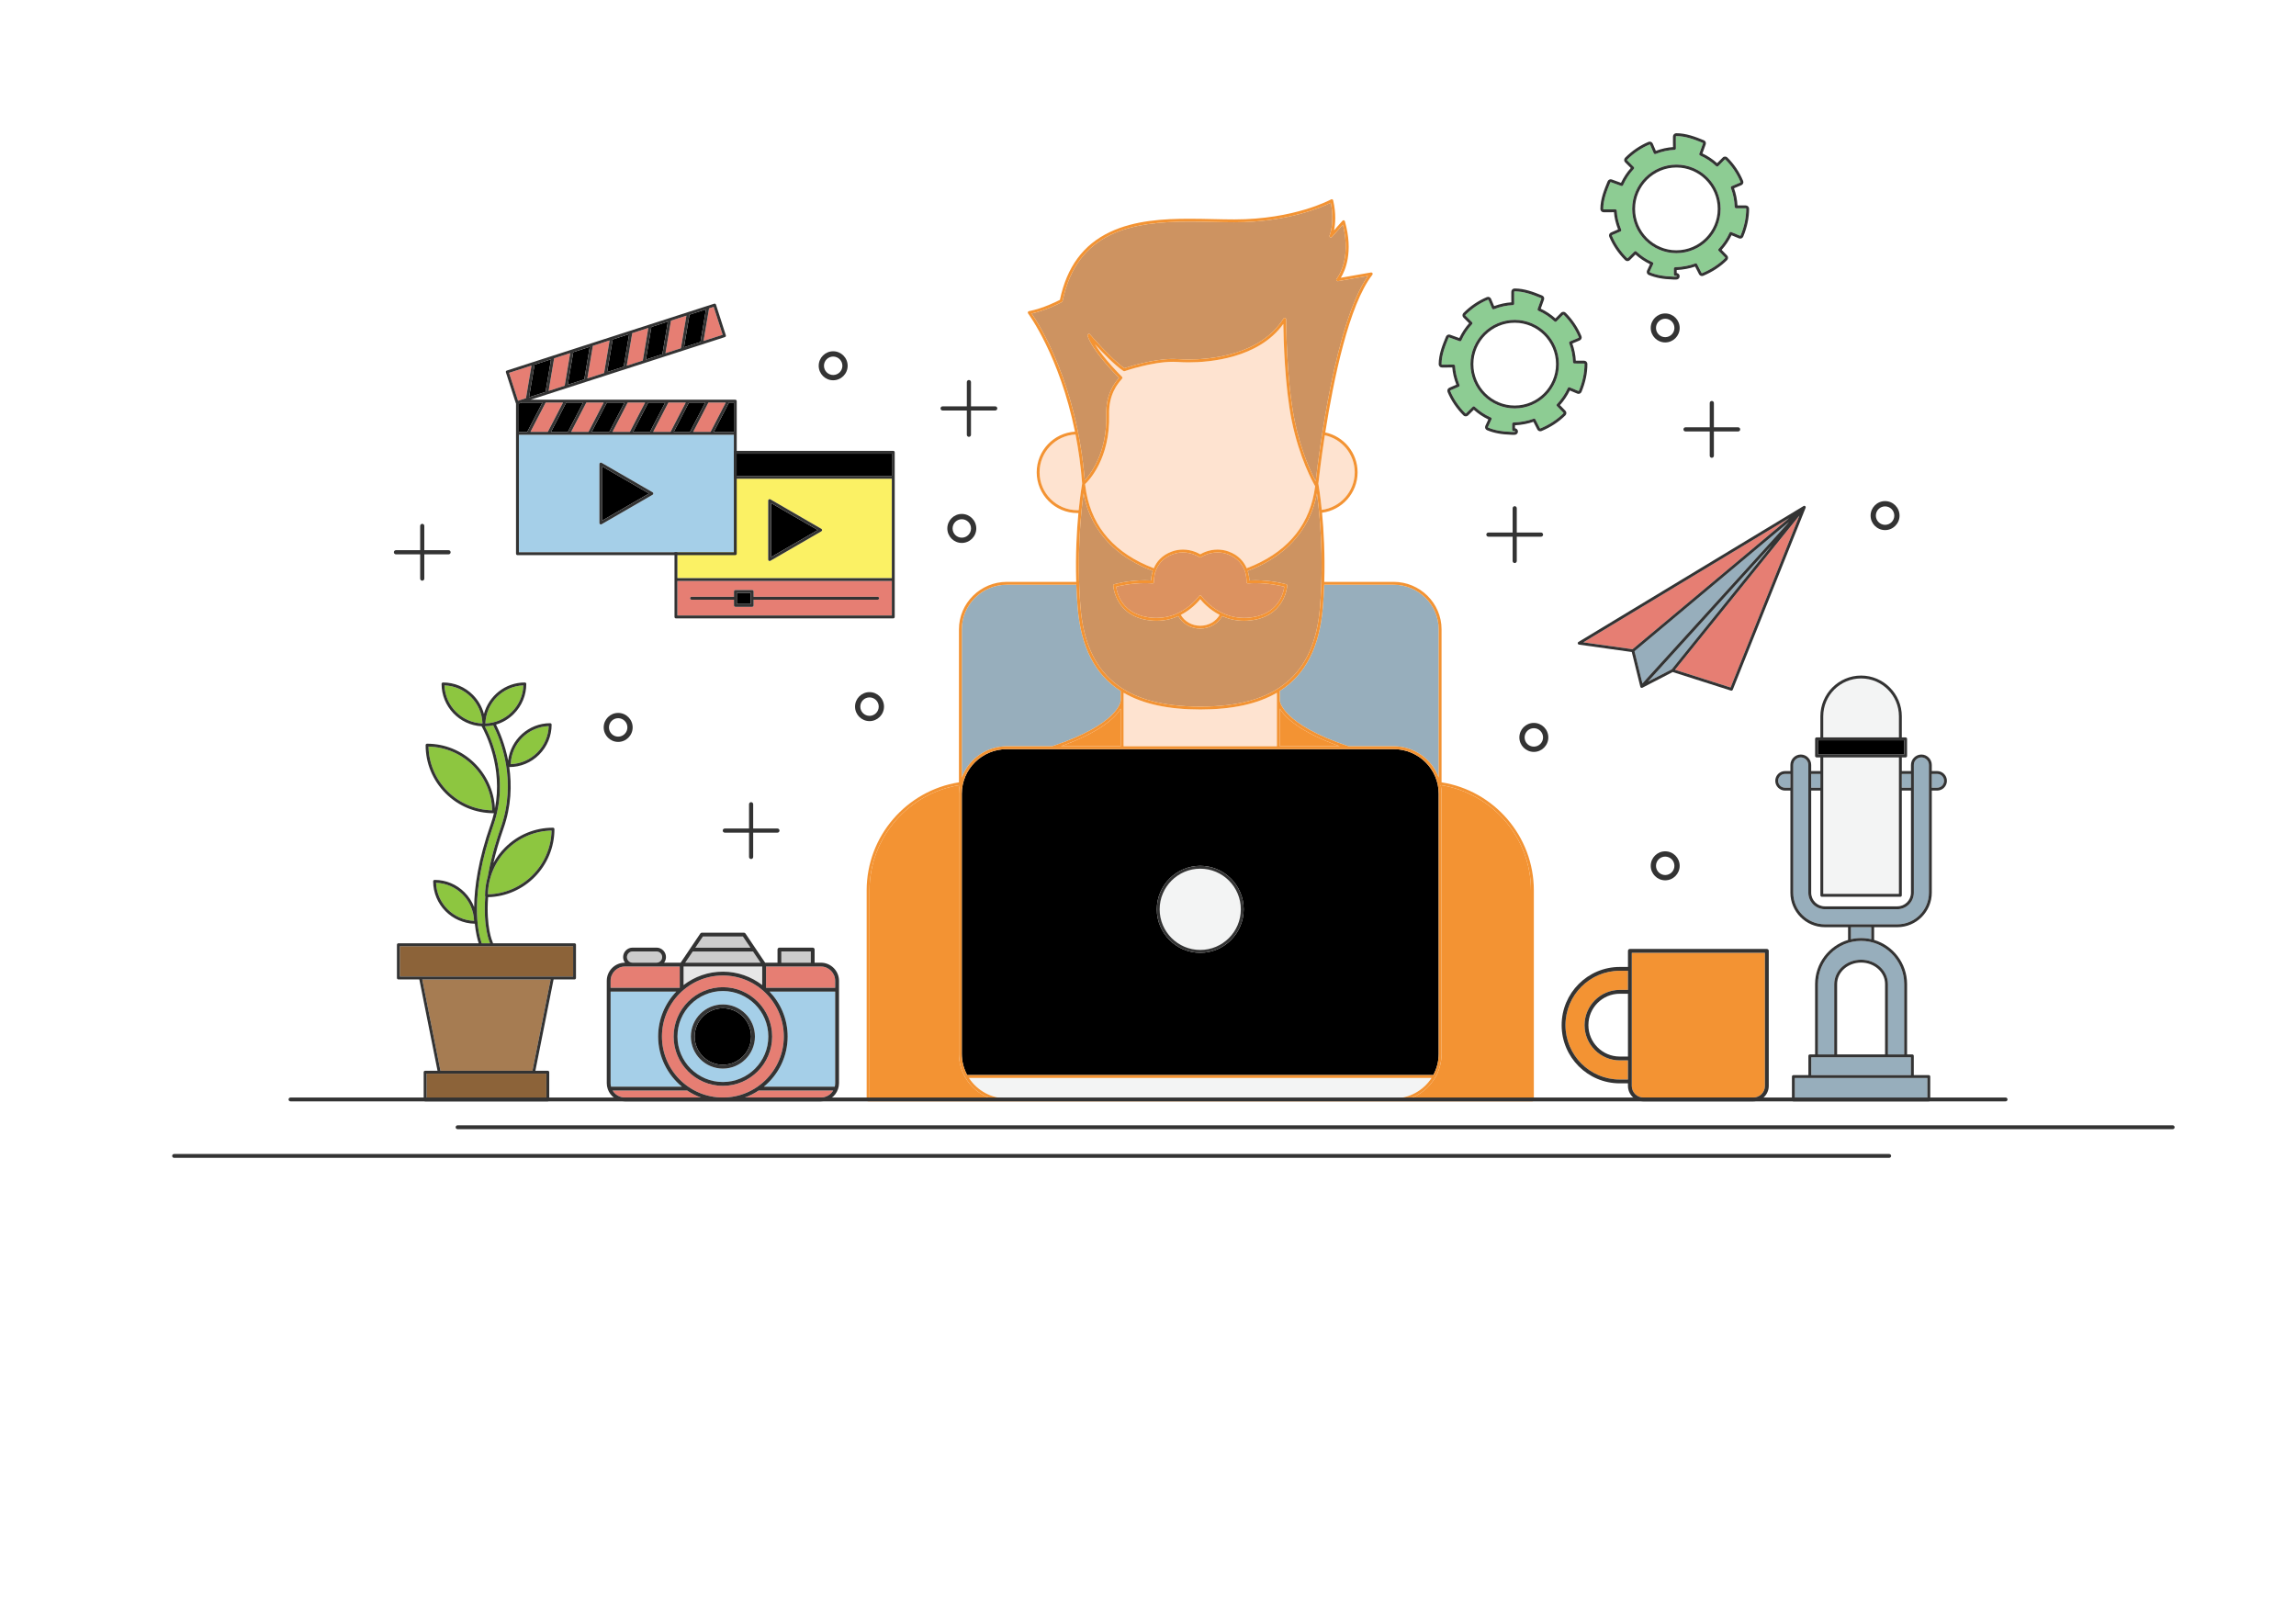 <svg width="1000" height="701" viewBox="0 0 1000 701" fill="none" xmlns="http://www.w3.org/2000/svg">
<path d="M438.531 325.032H458.247C487.202 315.383 488.101 305.525 488.12 305.193V300.963C476.859 293.801 470.751 281.769 469.35 264.473C469.079 261.131 468.895 257.859 468.781 254.68H438.534C427.71 254.68 418.904 263.395 418.904 274.102V338.662C421.82 330.721 429.519 325.032 438.531 325.032Z" fill="#97AEBC"/>
<path d="M587.324 325.032H606.979C615.994 325.032 623.693 330.721 626.609 338.662V274.102C626.609 263.395 617.802 254.68 606.979 254.68H576.729C576.615 257.859 576.431 261.131 576.16 264.473C574.759 281.769 568.648 293.798 557.39 300.96V305.19C557.412 305.464 558.436 315.378 587.324 325.032Z" fill="#97AEBC"/>
<path d="M489.37 325.032H556.142V301.728C547.757 306.632 536.688 309.018 522.753 309.018C508.821 309.018 497.752 306.632 489.37 301.728V325.032Z" fill="#FEE3D0"/>
<path d="M417.654 345.703C417.654 344.423 417.78 343.172 418.006 341.953C395.784 345.368 378.71 364.642 378.71 387.834V478.444H431.421C426.803 476.779 422.833 473.535 420.344 469.167C418.586 466.083 417.654 462.576 417.654 459.022V345.703Z" fill="#F39333"/>
<path d="M627.855 459.022C627.855 462.576 626.923 466.083 625.166 469.167C622.677 473.535 618.706 476.779 614.091 478.444H666.8V387.834C666.8 364.642 649.726 345.368 627.507 341.953C627.73 343.172 627.855 344.423 627.855 345.703V459.022Z" fill="#F39333"/>
<path d="M590.039 205.717C590.039 197.807 584.45 191.184 577.016 189.589C575.496 199.419 574.569 207.245 574.195 210.615C574.324 211.344 575.027 215.511 575.683 222.068C583.766 221.026 590.039 214.091 590.039 205.717Z" fill="#FEE3D0"/>
<path d="M452.775 205.717C452.775 214.812 460.164 222.211 469.247 222.211C469.436 222.211 469.626 222.203 469.816 222.197C470.483 215.463 471.208 211.219 471.32 210.582C470.731 202.917 469.718 195.797 468.435 189.242C459.729 189.667 452.775 196.896 452.775 205.717Z" fill="#FEE3D0"/>
<path d="M562.593 183.187C559.552 168.266 559.027 147.584 558.938 141.101C548.123 156.153 526.652 157.824 517.692 157.824C516.04 157.824 514.464 157.769 513.013 157.66C512.34 157.612 511.626 157.584 510.889 157.584C501.528 157.584 489.954 161.619 489.836 161.658C489.649 161.725 489.443 161.697 489.281 161.585C485.299 158.889 480.118 153.496 476.873 149.925C480.888 156.444 488.578 164 488.67 164.089C488.904 164.321 488.924 164.693 488.709 164.941L488.48 165.215C486.795 167.179 482.855 171.781 483.081 180.538C483.578 199.673 474.286 209.282 472.604 210.858C472.629 211.096 472.654 211.33 472.684 211.565C474.64 227.615 483.636 239.278 499.421 246.221C500.462 246.68 501.497 247.099 502.524 247.484C503.682 244.76 505.962 241.798 510.454 240.192C511.994 239.641 513.593 239.362 515.209 239.362C518.961 239.362 521.788 240.843 522.754 241.424C523.722 240.843 526.548 239.362 530.301 239.362C531.917 239.362 533.518 239.641 535.059 240.192C539.548 241.798 541.828 244.76 542.983 247.484C544.01 247.099 545.048 246.68 546.089 246.221C561.804 239.306 570.786 227.716 572.797 211.775C571.871 210.193 565.958 199.701 562.593 183.187Z" fill="#FEE3D0"/>
<path d="M546.842 252.74C554.108 252.74 559.948 254.4 560.194 254.47C560.476 254.551 560.66 254.814 560.646 255.104C560.638 255.244 559.742 269.366 543.182 270.338C542.71 270.366 542.23 270.38 541.761 270.38C538.134 270.38 534.972 269.539 532.313 268.346C530.564 271.565 526.942 273.789 522.754 273.789C518.568 273.789 514.947 271.565 513.197 268.346C510.538 269.539 507.379 270.38 503.749 270.38C503.28 270.38 502.803 270.366 502.329 270.338C485.766 269.366 484.87 255.244 484.864 255.104C484.85 254.814 485.035 254.551 485.314 254.47C485.559 254.4 491.402 252.74 498.668 252.74C499.578 252.74 500.476 252.768 501.352 252.821C501.377 251.961 501.517 250.413 502.086 248.655C501.051 248.264 500.004 247.842 498.955 247.381C488.375 242.734 475.397 233.36 471.931 214.868C470.818 222.985 468.795 242.136 470.595 264.373C472.992 293.977 489.566 307.766 522.754 307.766C555.944 307.766 572.516 293.977 574.916 264.373C576.715 242.128 574.692 222.982 573.579 214.868C570.111 233.36 557.133 242.734 546.555 247.381C545.506 247.842 544.459 248.264 543.424 248.655C543.993 250.413 544.133 251.961 544.158 252.821C545.034 252.768 545.933 252.74 546.842 252.74Z" fill="#CD9361"/>
<path d="M472.464 209.207C475.067 206.374 482.261 197.016 481.834 180.572C481.602 171.58 485.534 166.738 487.384 164.572C485.244 162.435 475.807 152.736 473.683 146.234C473.591 145.949 473.711 145.639 473.971 145.494C474.233 145.348 474.56 145.407 474.752 145.636C474.844 145.742 483.734 156.193 489.725 160.376C491.633 159.736 502.169 156.335 510.889 156.335C511.656 156.335 512.402 156.363 513.102 156.413C514.505 156.517 516.093 156.573 517.692 156.573C526.769 156.573 548.971 154.835 559.013 138.746C559.128 138.558 559.331 138.452 559.544 138.452C559.599 138.452 559.658 138.461 559.714 138.477C559.982 138.553 560.166 138.799 560.166 139.078C560.166 139.335 560.21 165.246 563.815 182.939C566.589 196.552 571.104 206.005 573.046 209.654C574.513 196.795 581.637 140.389 595.817 120.167L582.711 122.464C582.452 122.509 582.19 122.386 582.061 122.157C581.933 121.925 581.961 121.637 582.134 121.438C582.204 121.357 588.847 113.405 584.865 97.841L580.142 103.201C579.941 103.433 579.6 103.48 579.341 103.315C579.084 103.15 578.981 102.821 579.104 102.538C579.126 102.483 581.414 97.051 579.606 88.319C576.168 90.02 560.953 96.816 537.581 96.816C534.682 96.816 531.666 96.746 528.474 96.676C525.109 96.601 521.632 96.52 518.108 96.52C493.098 96.52 469.082 100.714 462.79 131.137C462.751 131.316 462.639 131.467 462.48 131.556C462.218 131.701 456.264 134.987 449.321 136.555C452.575 141.272 468.934 166.892 472.464 209.207Z" fill="#CD9361"/>
<path d="M522.754 272.54C526.448 272.54 529.643 270.606 531.189 267.804C526.733 265.524 523.861 262.352 522.754 260.978C521.649 262.352 518.777 265.524 514.321 267.804C515.867 270.606 519.062 272.54 522.754 272.54Z" fill="#FEE3D0"/>
<path d="M534.638 241.371C533.234 240.865 531.775 240.611 530.302 240.611C526.136 240.611 523.139 242.656 523.111 242.678C522.896 242.827 522.612 242.827 522.4 242.678C522.369 242.656 519.375 240.611 515.209 240.611C513.736 240.611 512.276 240.865 510.873 241.371C502.095 244.509 502.577 253.081 502.602 253.447C502.614 253.626 502.547 253.805 502.418 253.933C502.29 254.062 502.106 254.126 501.933 254.112C500.875 254.031 499.779 253.989 498.668 253.989C492.772 253.989 487.719 255.143 486.159 255.54C486.455 257.985 488.523 268.276 502.401 269.089C502.851 269.117 503.306 269.128 503.749 269.128C515.588 269.128 522.176 259.692 522.24 259.597C522.358 259.427 522.547 259.326 522.754 259.326C522.96 259.326 523.156 259.427 523.27 259.597C523.337 259.692 529.922 269.128 541.761 269.128C542.205 269.128 542.66 269.117 543.109 269.089C556.985 268.276 559.056 257.985 559.354 255.54C557.789 255.143 552.738 253.989 546.843 253.989C545.732 253.989 544.633 254.031 543.581 254.112C543.408 254.129 543.221 254.062 543.092 253.933C542.961 253.805 542.897 253.626 542.908 253.447C542.933 253.081 543.416 244.509 534.638 241.371Z" fill="#DC9260"/>
<path d="M557.39 308.616V325.032H583.443C565.911 318.703 559.633 312.371 557.39 308.616Z" fill="#F39333"/>
<path d="M462.067 325.032H488.12V308.616C485.877 312.371 479.599 318.703 462.067 325.032Z" fill="#F39333"/>
<path d="M522.754 414.999C512.323 414.999 503.835 406.499 503.835 396.052C503.835 385.604 512.323 377.104 522.754 377.104C533.189 377.104 541.675 385.604 541.675 396.052C541.675 406.499 533.189 414.999 522.754 414.999ZM626.606 345.703C626.606 334.993 617.802 326.284 606.979 326.284H438.531C427.71 326.284 418.904 334.993 418.904 345.703V459.022C418.904 462.238 419.716 465.415 421.254 468.234H624.256C625.794 465.415 626.606 462.238 626.606 459.022V345.703Z" fill="black"/>
<path d="M438.532 478.444H606.979C613.678 478.444 619.917 475.038 623.514 469.483H421.999C425.593 475.038 431.832 478.444 438.532 478.444Z" fill="#F3F4F4"/>
<path d="M540.428 396.052C540.428 386.294 532.5 378.356 522.754 378.356C513.013 378.356 505.083 386.294 505.083 396.052C505.083 405.809 513.013 413.747 522.754 413.747C532.5 413.747 540.428 405.809 540.428 396.052Z" fill="#F3F4F4"/>
<path d="M666.8 478.444H614.091C618.706 476.779 622.677 473.535 625.166 469.167C626.924 466.083 627.856 462.576 627.856 459.022V345.703C627.856 344.423 627.73 343.172 627.507 341.953C649.726 345.368 666.8 364.642 666.8 387.834V478.444ZM438.531 478.444C431.832 478.444 425.593 475.038 421.999 469.483H623.514C619.917 475.038 613.678 478.444 606.979 478.444H438.531ZM378.71 478.444V387.834C378.71 364.642 395.784 345.368 418.006 341.953C417.78 343.172 417.654 344.423 417.654 345.703V459.022C417.654 462.576 418.586 466.083 420.344 469.167C422.833 473.535 426.804 476.779 431.422 478.444H378.71ZM418.904 274.102C418.904 263.395 427.711 254.68 438.534 254.68H468.781C468.895 257.859 469.079 261.131 469.35 264.473C470.751 281.769 476.859 293.801 488.12 300.963V305.193C488.101 305.525 487.202 315.383 458.248 325.032H438.531C429.519 325.032 421.82 330.721 418.904 338.662V274.102ZM469.247 222.211C460.164 222.211 452.776 214.812 452.776 205.717C452.776 196.896 459.729 189.667 468.435 189.242C469.718 195.797 470.731 202.917 471.32 210.582C471.208 211.219 470.483 215.463 469.816 222.197C469.626 222.203 469.437 222.211 469.247 222.211ZM449.321 136.555C456.264 134.987 462.218 131.701 462.48 131.556C462.639 131.467 462.751 131.316 462.79 131.137C469.082 100.714 493.098 96.52 518.108 96.52C521.632 96.52 525.109 96.601 528.474 96.676C531.666 96.746 534.682 96.816 537.581 96.816C560.953 96.816 576.168 90.02 579.606 88.319C581.414 97.051 579.126 102.483 579.104 102.538C578.981 102.821 579.084 103.15 579.341 103.315C579.6 103.48 579.941 103.433 580.142 103.201L584.866 97.841C588.847 113.405 582.204 121.357 582.134 121.438C581.961 121.637 581.933 121.925 582.061 122.157C582.19 122.386 582.452 122.509 582.711 122.464L595.817 120.167C581.637 140.389 574.514 196.795 573.046 209.654C571.104 206.005 566.589 196.552 563.816 182.939C560.21 165.246 560.166 139.335 560.166 139.078C560.166 138.799 559.982 138.553 559.714 138.477C559.658 138.461 559.599 138.452 559.544 138.452C559.332 138.452 559.128 138.558 559.013 138.746C548.971 154.835 526.769 156.573 517.692 156.573C516.093 156.573 514.505 156.517 513.102 156.413C512.402 156.363 511.657 156.335 510.889 156.335C502.17 156.335 491.633 159.736 489.725 160.375C483.734 156.193 474.844 145.742 474.752 145.636C474.56 145.407 474.233 145.348 473.971 145.494C473.711 145.639 473.591 145.949 473.683 146.234C475.807 152.736 485.244 162.435 487.384 164.572C485.534 166.738 481.602 171.58 481.834 180.572C482.261 197.016 475.067 206.373 472.464 209.207C468.934 166.892 452.575 141.272 449.321 136.555ZM590.039 205.717C590.039 214.091 583.766 221.026 575.683 222.068C575.027 215.511 574.324 211.344 574.195 210.615C574.569 207.245 575.496 199.419 577.016 189.589C584.45 191.184 590.039 197.807 590.039 205.717ZM488.12 325.032H462.067C479.599 318.703 485.877 312.371 488.12 308.616V325.032ZM557.39 308.616C559.633 312.371 565.911 318.703 583.443 325.032H557.39V308.616ZM522.754 309.018C536.688 309.018 547.757 306.632 556.142 301.728V325.032H489.37V301.728C497.753 306.632 508.822 309.018 522.754 309.018ZM471.931 214.868C475.397 233.36 488.374 242.734 498.955 247.381C500.004 247.842 501.051 248.264 502.086 248.655C501.517 250.413 501.377 251.961 501.352 252.821C500.476 252.768 499.577 252.74 498.668 252.74C491.402 252.74 485.559 254.4 485.313 254.47C485.034 254.551 484.85 254.814 484.864 255.104C484.87 255.244 485.765 269.366 502.329 270.338C502.803 270.366 503.28 270.38 503.749 270.38C507.379 270.38 510.538 269.539 513.197 268.346C514.946 271.565 518.568 273.789 522.754 273.789C526.942 273.789 530.564 271.565 532.313 268.346C534.972 269.539 538.134 270.38 541.761 270.38C542.23 270.38 542.71 270.366 543.181 270.338C559.742 269.366 560.637 255.244 560.646 255.104C560.66 254.814 560.476 254.551 560.194 254.47C559.948 254.4 554.108 252.74 546.842 252.74C545.933 252.74 545.034 252.768 544.158 252.821C544.133 251.961 543.993 250.413 543.424 248.655C544.459 248.264 545.506 247.842 546.555 247.381C557.133 242.734 570.11 233.36 573.579 214.868C574.692 222.982 576.715 242.128 574.915 264.373C572.516 293.977 555.944 307.766 522.754 307.766C489.566 307.766 472.991 293.977 470.595 264.373C468.795 242.136 470.818 222.985 471.931 214.868ZM531.189 267.804C529.643 270.606 526.448 272.54 522.754 272.54C519.062 272.54 515.867 270.606 514.321 267.804C518.777 265.524 521.649 262.352 522.754 260.978C523.861 262.352 526.733 265.524 531.189 267.804ZM523.27 259.597C523.155 259.427 522.96 259.326 522.754 259.326C522.547 259.326 522.357 259.427 522.24 259.597C522.176 259.692 515.588 269.128 503.749 269.128C503.305 269.128 502.85 269.117 502.401 269.089C488.522 268.276 486.455 257.985 486.159 255.54C487.719 255.143 492.772 253.989 498.668 253.989C499.778 253.989 500.875 254.031 501.932 254.112C502.105 254.126 502.29 254.062 502.418 253.933C502.546 253.805 502.613 253.626 502.602 253.447C502.577 253.081 502.094 244.509 510.872 241.371C512.276 240.865 513.735 240.611 515.209 240.611C519.375 240.611 522.369 242.656 522.399 242.678C522.611 242.827 522.896 242.827 523.111 242.678C523.139 242.656 526.135 240.611 530.301 240.611C531.775 240.611 533.234 240.865 534.637 241.371C543.416 244.509 542.933 253.081 542.908 253.447C542.897 253.626 542.961 253.805 543.092 253.933C543.22 254.062 543.407 254.129 543.58 254.112C544.632 254.031 545.732 253.989 546.842 253.989C552.738 253.989 557.789 255.143 559.354 255.54C559.055 257.985 556.985 268.276 543.109 269.089C542.66 269.117 542.205 269.128 541.761 269.128C529.922 269.128 523.337 259.692 523.27 259.597ZM483.081 180.538C482.855 171.781 486.795 167.179 488.48 165.215L488.709 164.941C488.924 164.693 488.905 164.321 488.67 164.089C488.578 164 480.888 156.444 476.873 149.925C480.118 153.496 485.299 158.889 489.281 161.585C489.443 161.697 489.65 161.725 489.836 161.658C489.954 161.619 501.528 157.584 510.889 157.584C511.626 157.584 512.34 157.612 513.013 157.66C514.464 157.769 516.04 157.824 517.692 157.824C526.652 157.824 548.123 156.153 558.938 141.101C559.027 147.584 559.552 168.266 562.593 183.187C565.959 199.701 571.871 210.193 572.798 211.775C570.786 227.716 561.804 239.306 546.089 246.221C545.048 246.68 544.01 247.099 542.983 247.484C541.828 244.76 539.548 241.798 535.059 240.192C533.519 239.641 531.917 239.362 530.301 239.362C526.548 239.362 523.722 240.843 522.754 241.424C521.788 240.843 518.962 239.362 515.209 239.362C513.593 239.362 511.994 239.641 510.454 240.192C505.962 241.798 503.682 244.76 502.524 247.484C501.497 247.099 500.462 246.68 499.421 246.221C483.636 239.278 474.641 227.615 472.685 211.565C472.654 211.33 472.629 211.096 472.604 210.858C474.286 209.282 483.578 199.673 483.081 180.538ZM624.256 468.234H421.254C419.716 465.415 418.904 462.238 418.904 459.022V345.703C418.904 334.993 427.711 326.283 438.531 326.283H606.979C617.802 326.283 626.606 334.993 626.606 345.703V459.022C626.606 462.238 625.794 465.415 624.256 468.234ZM576.16 264.473C576.43 261.131 576.615 257.859 576.729 254.68H606.979C617.802 254.68 626.608 263.395 626.608 274.102V338.662C623.693 330.721 615.994 325.032 606.979 325.032H587.324C558.436 315.378 557.412 305.464 557.39 305.19V300.96C568.648 293.798 574.759 281.769 576.16 264.473ZM627.856 340.746V274.102C627.856 262.704 618.491 253.43 606.979 253.43H576.771C577.136 241.474 576.525 230.951 575.803 223.315C584.522 222.208 591.286 214.739 591.286 205.717C591.286 197.183 585.239 190.041 577.212 188.351C580.797 165.534 587.48 132.844 597.737 119.667C597.896 119.463 597.913 119.181 597.779 118.96C597.648 118.739 597.394 118.622 597.14 118.667L583.992 120.969C585.853 117.985 589.564 109.837 585.767 96.386C585.705 96.165 585.527 95.997 585.304 95.947C585.08 95.897 584.849 95.969 584.698 96.143L581.046 100.286C581.595 97.624 582.006 93.128 580.649 87.251C580.608 87.061 580.476 86.899 580.295 86.821C580.116 86.743 579.91 86.751 579.74 86.846C579.584 86.933 563.835 95.564 537.581 95.564C534.696 95.564 531.688 95.497 528.502 95.424C525.131 95.349 521.643 95.271 518.108 95.271C507 95.271 494.198 95.955 483.447 101.046C471.808 106.554 464.668 116.222 461.627 130.598C460.365 131.266 454.492 134.258 448.141 135.53C447.932 135.571 447.759 135.72 447.681 135.921C447.605 136.122 447.636 136.348 447.767 136.519C447.932 136.737 461.47 154.977 468.189 188.004C458.909 188.555 451.526 196.286 451.526 205.717C451.526 215.499 459.475 223.46 469.247 223.46C469.398 223.46 469.545 223.454 469.693 223.449C468.976 231.074 468.376 241.547 468.739 253.43H438.534C427.021 253.43 417.657 262.704 417.657 274.102V340.746C394.916 344.32 377.463 364.075 377.463 387.834V479.07C377.463 479.414 377.742 479.693 378.088 479.693H667.425C667.768 479.693 668.05 479.414 668.05 479.07V387.834C668.05 364.075 650.597 344.32 627.856 340.746Z" fill="#F39333"/>
<path d="M522.753 413.747C513.012 413.747 505.082 405.809 505.082 396.052C505.082 386.294 513.012 378.356 522.753 378.356C532.5 378.356 540.427 386.294 540.427 396.052C540.427 405.809 532.5 413.747 522.753 413.747ZM522.753 377.104C512.323 377.104 503.835 385.604 503.835 396.052C503.835 406.499 512.323 414.999 522.753 414.999C533.189 414.999 541.674 406.499 541.674 396.052C541.674 385.604 533.189 377.104 522.753 377.104Z" fill="#333333"/>
<path d="M832.278 460.508H788.875V468.27H832.278V460.508Z" fill="#97AEBC"/>
<path d="M810.577 408.564C812.098 408.564 813.583 408.74 815.006 409.064V403.836H806.146V409.064C807.575 408.74 809.054 408.564 810.577 408.564Z" fill="#97AEBC"/>
<path d="M781.704 469.522V478.444H839.458V469.522H781.704Z" fill="#97AEBC"/>
<path d="M792.849 337.091H788.848V343.082H792.849V337.091Z" fill="#97AEBC"/>
<path d="M843.713 343.082C845.365 343.082 846.707 341.738 846.707 340.087C846.707 338.435 845.365 337.091 843.713 337.091H841.372V343.082H843.713Z" fill="#97AEBC"/>
<path d="M828.313 343.082H832.306V337.091H828.313V343.082Z" fill="#97AEBC"/>
<path d="M774.446 340.087C774.446 341.738 775.788 343.082 777.44 343.082H779.79V337.091H777.44C775.788 337.091 774.446 338.435 774.446 340.087Z" fill="#97AEBC"/>
<path d="M810.578 409.813C800.221 409.813 791.797 418.252 791.797 428.621V459.259H798.884V428.621C798.884 422.761 804.133 417.995 810.578 417.995C817.027 417.995 822.278 422.761 822.278 428.621V459.259H829.357V428.621C829.357 418.252 820.936 409.813 810.578 409.813Z" fill="#97AEBC"/>
<path d="M840.121 333.171C840.121 331.361 838.648 329.885 836.843 329.885C835.026 329.885 833.556 331.361 833.556 333.171V388.823C833.556 392.788 830.336 396.013 826.376 396.013H794.776C790.82 396.013 787.597 392.788 787.597 388.823V333.171C787.597 331.361 786.126 329.885 784.318 329.885C782.51 329.885 781.031 331.361 781.031 333.171V388.823C781.031 396.412 787.198 402.585 794.776 402.585H826.376C833.955 402.585 840.121 396.412 840.121 388.823V333.171Z" fill="#97AEBC"/>
<path d="M810.578 295.492C801.49 295.492 794.099 302.896 794.099 311.997V321.176H827.063V311.997C827.063 302.896 819.669 295.492 810.578 295.492Z" fill="#F3F4F4"/>
<path d="M794.099 389.346H827.063V329.885H794.099V389.346Z" fill="#F3F4F4"/>
<path d="M829.357 328.636V322.428H791.797V328.636H829.357Z" fill="black"/>
<path d="M843.713 343.082H841.372V337.091H843.713C845.365 337.091 846.707 338.435 846.707 340.087C846.707 341.738 845.365 343.082 843.713 343.082ZM840.122 388.823C840.122 396.412 833.955 402.585 826.377 402.585H794.777C787.198 402.585 781.032 396.412 781.032 388.823V333.171C781.032 331.361 782.511 329.885 784.319 329.885C786.127 329.885 787.597 331.361 787.597 333.171V388.823C787.597 392.788 790.82 396.013 794.777 396.013H826.377C830.336 396.013 833.556 392.788 833.556 388.823V333.171C833.556 331.361 835.027 329.885 836.843 329.885C838.649 329.885 840.122 331.361 840.122 333.171V388.823ZM815.007 409.064C813.583 408.74 812.099 408.564 810.578 408.564C809.055 408.564 807.576 408.74 806.147 409.064V403.836H815.007V409.064ZM829.357 428.621V459.259H822.278V428.621C822.278 422.761 817.027 417.995 810.578 417.995C804.133 417.995 798.884 422.761 798.884 428.621V459.259H791.797V428.621C791.797 418.252 800.221 409.813 810.578 409.813C820.936 409.813 829.357 418.252 829.357 428.621ZM832.278 460.508V468.27H788.875V460.508H832.278ZM839.458 469.522V478.444H781.704V469.522H839.458ZM821.028 459.259H800.134V428.621C800.134 423.449 804.819 419.244 810.578 419.244C816.34 419.244 821.028 423.449 821.028 428.621V459.259ZM788.847 344.331H792.849V389.972C792.849 390.315 793.125 390.597 793.468 390.597H827.686C828.034 390.597 828.313 390.315 828.313 389.972V344.331H832.306V388.823C832.306 392.098 829.65 394.761 826.377 394.761H794.777C791.512 394.761 788.847 392.098 788.847 388.823V344.331ZM788.847 337.091H792.849V343.082H788.847V337.091ZM827.063 329.885V389.346H794.099V329.885H827.063ZM791.797 328.636V322.428H829.357V328.636H791.797ZM794.099 311.997C794.099 302.896 801.49 295.491 810.578 295.491C819.669 295.491 827.063 302.896 827.063 311.997V321.176H794.099V311.997ZM832.306 337.091V343.082H828.313V337.091H832.306ZM779.79 343.082H777.441C775.789 343.082 774.447 341.738 774.447 340.087C774.447 338.435 775.789 337.091 777.441 337.091H779.79V343.082ZM843.713 335.842H841.372V333.171C841.372 330.67 839.335 328.636 836.843 328.636C834.343 328.636 832.306 330.67 832.306 333.171V335.842H828.313V329.885H829.985C830.328 329.885 830.607 329.606 830.607 329.262V321.802C830.607 321.455 830.328 321.176 829.985 321.176H828.313V311.997C828.313 302.206 820.355 294.24 810.578 294.24C800.798 294.24 792.849 302.206 792.849 311.997V321.176H791.177C790.834 321.176 790.547 321.455 790.547 321.802V329.262C790.547 329.606 790.834 329.885 791.177 329.885H792.849V335.842H788.847V333.171C788.847 330.67 786.819 328.636 784.319 328.636C781.819 328.636 779.79 330.67 779.79 333.171V335.842H777.441C775.105 335.842 773.205 337.745 773.205 340.087C773.205 342.428 775.105 344.331 777.441 344.331H779.79V388.823C779.79 397.1 786.512 403.836 794.777 403.836H804.906V409.388C796.613 411.847 790.547 419.537 790.547 428.621V459.259H788.256C787.913 459.259 787.625 459.539 787.625 459.882V468.27H781.082C780.733 468.27 780.454 468.55 780.454 468.896V479.07C780.454 479.416 780.733 479.693 781.082 479.693H840.077C840.421 479.693 840.7 479.416 840.7 479.07V468.896C840.7 468.55 840.421 468.27 840.077 468.27H833.528V459.882C833.528 459.539 833.249 459.259 832.906 459.259H830.607V428.621C830.607 419.537 824.541 411.847 816.257 409.391V403.836H826.377C834.642 403.836 841.372 397.1 841.372 388.823V344.331H843.713C846.057 344.331 847.957 342.428 847.957 340.087C847.957 337.745 846.057 335.842 843.713 335.842Z" fill="#333333"/>
<path d="M211.351 390.48C211.29 390.385 211.245 390.276 211.245 390.156C211.245 387.303 211.652 384.515 212.422 381.849C213.463 375.763 215.227 368.685 218.089 360.546C225.263 340.143 218.145 322.481 214.805 315.911C213.628 316.174 212.42 316.319 211.189 316.347C213.801 321.229 222.032 339.126 214.895 359.42C204.213 389.784 208.181 406.217 209.805 410.85H213.438C213.421 410.811 213.413 410.772 213.393 410.732C213.346 410.635 210.338 404.144 211.351 390.48Z" fill="#8DC640"/>
<path d="M249.617 425.335V412.102H174.126V425.335H249.617Z" fill="#8C6339"/>
<path d="M185.778 478.444H237.965V467.625H232.424C232.424 467.625 232.424 467.625 232.421 467.625H191.323C191.32 467.625 191.32 467.625 191.32 467.625H185.778V478.444Z" fill="#8C6339"/>
<path d="M239.837 426.584H183.905L191.833 466.373H231.91L239.837 426.584Z" fill="#A67C52"/>
<path d="M212.501 389.522C227.641 389.189 239.896 376.923 240.228 361.761C232.881 361.921 226.006 364.857 220.799 370.071C215.593 375.285 212.66 382.173 212.501 389.522Z" fill="#8DC640"/>
<path d="M186.635 325.174C186.791 332.523 189.724 339.408 194.93 344.625C200.14 349.839 207.015 352.778 214.356 352.935C214.022 337.776 201.772 325.507 186.635 325.174Z" fill="#8DC640"/>
<path d="M189.924 384.503C190.253 393.495 197.497 400.749 206.476 401.079C206.32 396.717 204.551 392.637 201.453 389.536C198.356 386.431 194.279 384.66 189.924 384.503Z" fill="#8DC640"/>
<path d="M233.966 327.795C237.066 324.694 238.835 320.614 238.991 316.252C230.012 316.582 222.769 323.839 222.439 332.828C226.798 332.671 230.869 330.9 233.966 327.795Z" fill="#8DC640"/>
<path d="M210.134 315.096C209.978 310.731 208.209 306.654 205.112 303.553C202.012 300.448 197.938 298.677 193.582 298.52C193.911 307.512 201.155 314.766 210.134 315.096Z" fill="#8DC640"/>
<path d="M211.406 315.096C215.762 314.936 219.836 313.165 222.933 310.063C226.03 306.959 227.799 302.882 227.958 298.52C218.979 298.847 211.733 306.104 211.406 315.096Z" fill="#8DC640"/>
<path d="M249.617 425.335H174.125V412.102H249.617V425.335ZM231.909 466.373H191.832L183.905 426.584H239.837L231.909 466.373ZM237.964 467.625V478.444H185.777V467.625H191.319C191.319 467.625 191.319 467.625 191.322 467.625H232.42C232.423 467.625 232.423 467.625 232.423 467.625H237.964ZM214.894 359.42C222.032 339.126 213.8 321.229 211.189 316.347C212.419 316.319 213.627 316.174 214.805 315.911C218.145 322.481 225.263 340.143 218.089 360.546C215.226 368.685 213.463 375.763 212.422 381.849C211.652 384.514 211.244 387.303 211.244 390.156C211.244 390.276 211.289 390.385 211.351 390.48C210.338 404.144 213.346 410.635 213.393 410.732C213.413 410.771 213.421 410.811 213.438 410.85H209.805C208.181 406.217 204.213 389.784 214.894 359.42ZM193.582 298.52C197.938 298.677 202.011 300.448 205.111 303.553C208.209 306.654 209.978 310.731 210.134 315.096C201.155 314.766 193.911 307.512 193.582 298.52ZM227.958 298.52C227.799 302.882 226.03 306.959 222.933 310.063C219.836 313.165 215.762 314.936 211.406 315.096C211.733 306.104 218.979 298.847 227.958 298.52ZM220.798 370.071C226.005 364.857 232.88 361.921 240.227 361.761C239.895 376.923 227.64 389.189 212.5 389.522C212.659 382.173 215.592 375.285 220.798 370.071ZM189.924 384.503C194.279 384.66 198.356 386.431 201.453 389.536C204.551 392.637 206.32 396.717 206.476 401.078C197.497 400.749 190.253 393.495 189.924 384.503ZM194.93 344.625C189.723 339.408 186.79 332.523 186.634 325.174C201.771 325.507 214.021 337.776 214.356 352.935C207.014 352.778 200.139 349.839 194.93 344.625ZM238.991 316.252C238.835 320.614 237.066 324.694 233.966 327.795C230.869 330.899 226.798 332.671 222.439 332.827C222.768 323.839 230.012 316.582 238.991 316.252ZM250.242 410.85H214.738C214.691 410.626 214.621 410.403 214.518 410.188C214.47 410.093 211.649 403.856 212.584 390.762C228.583 390.379 241.48 377.238 241.48 361.13C241.48 360.783 241.196 360.504 240.852 360.504C232.942 360.504 225.506 363.589 219.914 369.188C217.908 371.2 216.231 373.449 214.897 375.872C215.935 371.368 217.35 366.405 219.267 360.959C222.743 351.074 222.93 341.816 221.806 334.09C226.733 334.09 231.365 332.168 234.85 328.678C238.333 325.191 240.252 320.55 240.252 315.615C240.252 315.272 239.971 314.992 239.627 314.992C230.207 314.992 222.422 322.098 221.32 331.238C219.959 324.252 217.634 318.775 216.041 315.593C218.949 314.732 221.61 313.154 223.815 310.946C227.3 307.456 229.22 302.818 229.217 297.883C229.217 297.537 228.938 297.257 228.595 297.257C220.07 297.257 212.88 303.078 210.773 310.96C209.95 307.853 208.323 305.003 205.993 302.67C202.508 299.18 197.876 297.257 192.946 297.257C192.603 297.257 192.321 297.537 192.321 297.883C192.321 307.727 200.053 315.797 209.754 316.328C211.535 319.496 219.046 334.278 215.572 352.135C214.824 336.449 201.847 323.917 186.001 323.917C185.657 323.917 185.378 324.196 185.378 324.54C185.376 332.461 188.456 339.908 194.045 345.508C199.637 351.107 207.073 354.192 214.981 354.192H214.986C215.037 354.192 215.084 354.175 215.134 354.161C214.752 355.757 214.289 357.372 213.714 359.003C208.273 374.475 206.61 386.409 206.509 395.071C205.594 392.693 204.191 390.508 202.335 388.65C198.853 385.163 194.218 383.24 189.288 383.24C188.944 383.24 188.663 383.52 188.663 383.866C188.663 393.95 196.777 402.168 206.808 402.33C207.215 406.34 207.941 409.156 208.493 410.85H173.5C173.157 410.85 172.878 411.132 172.878 411.476V425.961C172.878 426.307 173.157 426.587 173.5 426.587H182.633L190.56 466.373H185.152C184.809 466.373 184.527 466.655 184.527 466.999V479.07C184.527 479.416 184.809 479.693 185.152 479.693H238.589C238.933 479.693 239.214 479.416 239.214 479.07V466.999C239.214 466.655 238.933 466.373 238.589 466.373H233.182L241.109 426.587H250.242C250.585 426.587 250.864 426.307 250.864 425.961V411.476C250.864 411.132 250.585 410.85 250.242 410.85Z" fill="#333333"/>
<path d="M332.685 473.311H363.568C363.693 472.814 363.757 472.311 363.757 471.805V431.904H335.176C340.048 436.981 343.053 443.872 343.053 451.452C343.053 460.257 339.007 468.128 332.685 473.311Z" fill="#A5CFE8"/>
<path d="M265.94 471.805C265.94 472.308 266.005 472.814 266.13 473.311H297.016C290.69 468.128 286.647 460.257 286.647 451.452C286.647 443.872 289.652 436.981 294.524 431.904H265.94V471.805Z" fill="#A5CFE8"/>
<path d="M357.543 478.028C359.758 478.028 361.779 476.84 362.884 474.979H330.43C328.56 476.226 326.537 477.254 324.389 478.028H357.543Z" fill="#E67E73"/>
<path d="M272.154 478.028H305.309C303.163 477.254 301.14 476.226 299.27 474.979H266.816C267.919 476.84 269.939 478.028 272.154 478.028Z" fill="#E67E73"/>
<path d="M285.952 420.97H272.154C268.728 420.97 265.94 423.762 265.94 427.193V430.239H296.056V420.97H285.952Z" fill="#E67E73"/>
<path d="M333.642 420.97V430.239H363.757V427.193C363.757 423.762 360.97 420.97 357.543 420.97H333.642Z" fill="#E67E73"/>
<path d="M297.722 420.97V429.037C302.474 425.388 308.411 423.211 314.849 423.211C321.289 423.211 327.226 425.388 331.978 429.037V420.97H297.722Z" fill="#E6E6E6"/>
<path d="M314.849 429.97C326.68 429.97 336.304 439.608 336.304 451.452C336.304 463.3 326.68 472.937 314.849 472.937C303.021 472.937 293.394 463.3 293.394 451.452C293.394 439.608 303.021 429.97 314.849 429.97ZM314.849 478.028C329.484 478.028 341.388 466.105 341.388 451.452C341.388 436.799 329.484 424.877 314.849 424.877C300.217 424.877 288.311 436.799 288.311 451.452C288.311 466.105 300.217 478.028 314.849 478.028Z" fill="#E67E73"/>
<path d="M314.848 465.426C307.156 465.426 300.894 459.159 300.894 451.452C300.894 443.746 307.156 437.478 314.848 437.478C322.544 437.478 328.805 443.746 328.805 451.452C328.805 459.159 322.544 465.426 314.848 465.426ZM314.848 431.636C303.938 431.636 295.06 440.527 295.06 451.452C295.06 462.38 303.938 471.269 314.848 471.269C325.761 471.269 334.637 462.38 334.637 451.452C334.637 440.527 325.761 431.636 314.848 431.636Z" fill="#A5CFE8"/>
<path d="M314.849 439.147C308.071 439.147 302.561 444.668 302.561 451.452C302.561 458.239 308.071 463.761 314.849 463.761C321.627 463.761 327.14 458.239 327.14 451.452C327.14 444.668 321.627 439.147 314.849 439.147Z" fill="black"/>
<path d="M353.134 414.407H340.302V419.302H353.134V414.407Z" fill="#CCCCCC"/>
<path d="M288.396 416.854C288.396 415.505 287.3 414.407 285.952 414.407H275.508C274.16 414.407 273.063 415.505 273.063 416.854C273.063 418.204 274.16 419.302 275.508 419.302H285.952C287.3 419.302 288.396 418.204 288.396 416.854Z" fill="#CCCCCC"/>
<path d="M306.14 407.896L302.858 412.767H326.841L323.56 407.896H306.14Z" fill="#CCCCCC"/>
<path d="M331.245 419.302L327.963 414.432H301.735L298.453 419.302H331.245Z" fill="#CCCCCC"/>
<path d="M332.684 473.311C339.007 468.128 343.053 460.257 343.053 451.452C343.053 443.872 340.048 436.981 335.176 431.904H363.757V471.805C363.757 472.311 363.693 472.814 363.567 473.311H332.684ZM357.543 478.028H324.389C326.537 477.254 328.56 476.226 330.43 474.979H362.883C361.779 476.84 359.758 478.028 357.543 478.028ZM288.31 451.452C288.31 436.799 300.216 424.877 314.849 424.877C329.484 424.877 341.387 436.799 341.387 451.452C341.387 466.105 329.484 478.028 314.849 478.028C300.216 478.028 288.31 466.105 288.31 451.452ZM272.154 478.028C269.939 478.028 267.919 476.84 266.816 474.979H299.27C301.14 476.226 303.163 477.254 305.308 478.028H272.154ZM266.13 473.311C266.004 472.814 265.94 472.308 265.94 471.805V431.904H294.524C289.652 436.981 286.647 443.872 286.647 451.452C286.647 460.257 290.69 468.128 297.016 473.311H266.13ZM265.94 427.193C265.94 423.762 268.728 420.97 272.154 420.97H296.056V430.239H265.94V427.193ZM275.508 414.407H285.952C287.3 414.407 288.397 415.505 288.397 416.855C288.397 418.204 287.3 419.302 285.952 419.302H275.508C274.16 419.302 273.064 418.204 273.064 416.855C273.064 415.505 274.16 414.407 275.508 414.407ZM331.978 420.97V429.037C327.226 425.388 321.289 423.211 314.849 423.211C308.411 423.211 302.474 425.388 297.722 429.037V420.97H331.978ZM301.734 414.432H327.963L331.244 419.302H298.453L301.734 414.432ZM306.14 407.896H323.56L326.841 412.767H302.859L306.14 407.896ZM353.966 420.97H357.543C360.969 420.97 363.757 423.762 363.757 427.193V430.239H333.641V420.97H353.966ZM340.302 414.407H353.134V419.302H340.302V414.407ZM357.543 419.302H354.8V413.574C354.8 413.11 354.429 412.739 353.966 412.739H339.47C339.01 412.739 338.639 413.11 338.639 413.574V419.302H333.253L329.096 413.135L324.693 406.6C324.536 406.368 324.28 406.231 324.003 406.231H305.696C305.42 406.231 305.163 406.368 305.007 406.6L300.601 413.135L296.447 419.302H289.248C289.755 418.618 290.06 417.771 290.06 416.855C290.06 414.586 288.218 412.739 285.952 412.739H275.508C273.242 412.739 271.398 414.586 271.398 416.855C271.398 417.771 271.705 418.618 272.216 419.302H272.154C267.81 419.302 264.274 422.842 264.274 427.193V471.805C264.274 472.685 264.428 473.568 264.729 474.42C265.837 477.575 268.82 479.693 272.154 479.693H357.543C360.877 479.693 363.863 477.575 364.971 474.42C365.269 473.571 365.423 472.688 365.423 471.805V427.193C365.423 422.842 361.887 419.302 357.543 419.302Z" fill="#333333"/>
<path d="M295.059 451.452C295.059 440.527 303.938 431.636 314.848 431.636C325.761 431.636 334.637 440.527 334.637 451.452C334.637 462.38 325.761 471.269 314.848 471.269C303.938 471.269 295.059 462.38 295.059 451.452ZM336.303 451.452C336.303 439.608 326.679 429.97 314.848 429.97C303.02 429.97 293.394 439.608 293.394 451.452C293.394 463.3 303.02 472.937 314.848 472.937C326.679 472.937 336.303 463.3 336.303 451.452Z" fill="#333333"/>
<path d="M302.56 451.452C302.56 444.668 308.071 439.147 314.849 439.147C321.626 439.147 327.14 444.668 327.14 451.452C327.14 458.239 321.626 463.761 314.849 463.761C308.071 463.761 302.56 458.239 302.56 451.452ZM328.806 451.452C328.806 443.746 322.544 437.478 314.849 437.478C307.156 437.478 300.895 443.746 300.895 451.452C300.895 459.159 307.156 465.426 314.849 465.426C322.544 465.426 328.806 459.159 328.806 451.452Z" fill="#333333"/>
<path d="M681.825 446.501C681.825 459.561 692.434 470.184 705.473 470.184H709.045V461.849H705.473C697.021 461.849 690.146 454.965 690.146 446.501C690.146 438.037 697.021 431.152 705.473 431.152H709.045V422.817H705.473C692.434 422.817 681.825 433.441 681.825 446.501Z" fill="#F39333"/>
<path d="M710.708 472.981C710.708 475.764 712.968 478.028 715.744 478.028H763.659C766.439 478.028 768.704 475.764 768.704 472.981V414.974H710.708V472.981Z" fill="#F39333"/>
<path d="M768.705 472.981C768.705 475.764 766.439 478.028 763.66 478.028H715.745C712.968 478.028 710.708 475.764 710.708 472.981V414.974H768.705V472.981ZM709.045 431.152H705.474C697.022 431.152 690.147 438.037 690.147 446.501C690.147 454.964 697.022 461.849 705.474 461.849H709.045V470.184H705.474C692.435 470.184 681.826 459.561 681.826 446.501C681.826 433.441 692.435 422.817 705.474 422.817H709.045V431.152ZM709.045 460.181H705.474C697.94 460.181 691.812 454.045 691.812 446.501C691.812 438.957 697.94 432.818 705.474 432.818H709.045V460.181ZM769.533 413.309H709.877C709.416 413.309 709.045 413.68 709.045 414.141V421.152H705.474C691.517 421.152 680.16 432.521 680.16 446.501C680.16 460.477 691.517 471.85 705.474 471.85H709.045V472.981C709.045 476.684 712.05 479.693 715.745 479.693H763.66C767.362 479.693 770.368 476.684 770.368 472.981V414.141C770.368 413.68 769.997 413.309 769.533 413.309Z" fill="#333333"/>
<path d="M873.53 479.693H126.512C126.052 479.693 125.678 479.321 125.678 478.86C125.678 478.402 126.052 478.028 126.512 478.028H873.53C873.993 478.028 874.364 478.402 874.364 478.86C874.364 479.321 873.993 479.693 873.53 479.693Z" fill="#333333"/>
<path d="M946.312 491.806H199.288C198.828 491.806 198.454 491.431 198.454 490.97C198.454 490.512 198.828 490.138 199.288 490.138H946.312C946.77 490.138 947.141 490.512 947.141 490.97C947.141 491.431 946.77 491.806 946.312 491.806Z" fill="#333333"/>
<path d="M822.836 504.293H75.812C75.352 504.293 74.981 503.922 74.981 503.461C74.981 503 75.352 502.625 75.812 502.625H822.836C823.29 502.625 823.661 503 823.661 503.461C823.661 503.922 823.29 504.293 822.836 504.293Z" fill="#333333"/>
<path d="M334.581 218.025C334.581 217.802 334.699 217.595 334.891 217.483C335.086 217.371 335.324 217.371 335.516 217.483L357.738 230.334C357.931 230.445 358.051 230.649 358.051 230.873C358.051 231.097 357.931 231.303 357.738 231.415L335.516 244.263C335.421 244.319 335.312 244.347 335.206 244.347C335.098 244.347 334.989 244.319 334.891 244.263C334.699 244.151 334.581 243.944 334.581 243.721V218.025ZM388.434 251.804V208.519H295.021V251.804H388.434Z" fill="#FBF164"/>
<path d="M335.829 219.109V242.639L356.179 230.873L335.829 219.109Z" fill="black"/>
<path d="M301.184 259.947H319.67V257.611C319.67 257.267 319.949 256.988 320.295 256.988H327.608C327.954 256.988 328.233 257.267 328.233 257.611V259.947H382.27C382.616 259.947 382.895 260.226 382.895 260.572C382.895 260.916 382.616 261.196 382.27 261.196H328.233V263.691C328.233 264.034 327.954 264.314 327.608 264.314H320.295C319.949 264.314 319.67 264.034 319.67 263.691V261.196H301.184C300.841 261.196 300.562 260.916 300.562 260.572C300.562 260.226 300.841 259.947 301.184 259.947ZM295.021 268.092H388.434V253.053H295.021V268.092Z" fill="#E67E73"/>
<path d="M320.92 263.065H326.986V258.237H320.92V263.065Z" fill="black"/>
<path d="M295.021 207.27H388.434V197.614H295.021V207.27Z" fill="black"/>
<path d="M335.829 242.639V219.109L356.179 230.873L335.829 242.639ZM357.739 230.334L335.517 217.483C335.324 217.371 335.087 217.371 334.892 217.483C334.699 217.595 334.582 217.802 334.582 218.025V243.721C334.582 243.944 334.699 244.151 334.892 244.263C334.989 244.319 335.098 244.347 335.207 244.347C335.313 244.347 335.422 244.319 335.517 244.263L357.739 231.415C357.931 231.303 358.051 231.097 358.051 230.873C358.051 230.649 357.931 230.445 357.739 230.334Z" fill="#333333"/>
<path d="M320.92 258.237H326.987V263.065H320.92V258.237ZM301.185 261.196H319.67V263.691C319.67 264.034 319.949 264.314 320.295 264.314H327.609C327.955 264.314 328.234 264.034 328.234 263.691V261.196H382.271C382.617 261.196 382.896 260.916 382.896 260.572C382.896 260.226 382.617 259.947 382.271 259.947H328.234V257.611C328.234 257.267 327.955 256.988 327.609 256.988H320.295C319.949 256.988 319.67 257.267 319.67 257.611V259.947H301.185C300.842 259.947 300.562 260.226 300.562 260.572C300.562 260.916 300.842 261.196 301.185 261.196Z" fill="#333333"/>
<path d="M295.021 251.804V208.519H388.434V251.804H295.021ZM388.434 268.092H295.021V253.053H388.434V268.092ZM295.021 197.614H388.434V207.27H295.021V197.614ZM389.059 196.362H294.398C294.052 196.362 293.773 196.641 293.773 196.988V268.718C293.773 269.061 294.052 269.341 294.398 269.341H389.059C389.405 269.341 389.684 269.061 389.684 268.718V196.988C389.684 196.641 389.405 196.362 389.059 196.362Z" fill="#333333"/>
<path d="M284.233 215.491L262.011 228.341C261.914 228.397 261.808 228.425 261.699 228.425C261.593 228.425 261.484 228.397 261.386 228.341C261.194 228.23 261.074 228.023 261.074 227.799V202.104C261.074 201.88 261.194 201.674 261.386 201.562C261.579 201.45 261.819 201.45 262.011 201.562L284.233 214.41C284.426 214.521 284.546 214.725 284.546 214.949C284.546 215.172 284.426 215.379 284.233 215.491ZM292.42 189.365H225.994V240.535H319.625V189.365H292.42Z" fill="#A5CFE8"/>
<path d="M262.324 226.715L282.674 214.949L262.324 203.185V226.715Z" fill="black"/>
<path d="M253.06 177.085L253.967 175.338H246.617L241.754 184.716L239.99 188.116H247.343L253.06 177.085Z" fill="black"/>
<path d="M255.373 175.338L248.749 188.116H256.3L262.656 175.858L262.924 175.338H255.373Z" fill="#E67E73"/>
<path d="M264.33 175.338L257.706 188.116H265.371L271.724 175.858L271.995 175.338H264.33Z" fill="black"/>
<path d="M245.208 175.338H237.66L231.94 186.367L231.033 188.116H238.584L245.208 175.338Z" fill="#E67E73"/>
<path d="M225.994 188.116H229.627L236.251 175.338H227.261L225.994 175.746V188.116Z" fill="black"/>
<path d="M302.828 186.367L301.924 188.116H309.472L315.192 177.085L316.099 175.338H308.548L302.828 186.367Z" fill="#E67E73"/>
<path d="M273.402 175.338L266.777 188.116H274.328L280.048 177.085L280.952 175.338H273.402Z" fill="#E67E73"/>
<path d="M307.142 175.338H300.074L294.354 186.367L293.45 188.116H300.515L307.142 175.338Z" fill="black"/>
<path d="M310.881 188.116H319.626V175.338H317.505L310.881 188.116Z" fill="black"/>
<path d="M298.668 175.338H291.117L286.254 184.716L284.49 188.116H292.044L298.668 175.338Z" fill="#E67E73"/>
<path d="M283.084 188.116L289.711 175.338H282.359L275.734 188.116H283.084Z" fill="black"/>
<path d="M248.344 153.804L241.346 156.061L238.952 170.256L245.947 168.001L248.344 153.804Z" fill="#E67E73"/>
<path d="M249.684 153.373L247.287 167.568L254.475 165.251L256.872 151.057L249.684 153.373Z" fill="black"/>
<path d="M258.211 150.624L255.814 164.818L263.111 162.468L265.505 148.271L258.211 150.624Z" fill="#E67E73"/>
<path d="M237.614 170.689L240.008 156.492L232.823 158.808L230.426 173.005L237.614 170.689Z" fill="black"/>
<path d="M225.629 174.55L229.089 173.436L231.483 159.241L221.717 162.387L225.629 174.55Z" fill="#E67E73"/>
<path d="M307.485 134.736L300.3 137.055L297.903 151.25L305.088 148.93L307.485 134.736Z" fill="black"/>
<path d="M266.844 147.841L264.45 162.035L271.635 159.719L274.032 145.522L266.844 147.841Z" fill="black"/>
<path d="M296.563 151.683L298.96 137.485L292.233 139.654L289.836 153.851L296.563 151.683Z" fill="#E67E73"/>
<path d="M308.825 134.306L306.428 148.5L314.754 145.818L310.842 133.655L308.825 134.306Z" fill="#E67E73"/>
<path d="M288.497 154.281L290.894 140.087L283.709 142.403L281.31 156.601L288.497 154.281Z" fill="black"/>
<path d="M275.371 145.091L272.975 159.286L279.973 157.031L282.37 142.834L275.371 145.091Z" fill="#E67E73"/>
<path d="M262.324 226.715V203.185L282.674 214.949L262.324 226.715ZM284.234 214.41L262.012 201.562C261.819 201.45 261.579 201.45 261.387 201.562C261.194 201.674 261.074 201.88 261.074 202.104V227.799C261.074 228.023 261.194 228.23 261.387 228.341C261.484 228.397 261.593 228.425 261.699 228.425C261.808 228.425 261.914 228.397 262.012 228.341L284.234 215.491C284.426 215.379 284.546 215.172 284.546 214.949C284.546 214.725 284.426 214.521 284.234 214.41Z" fill="#333333"/>
<path d="M319.625 240.535H225.994V189.365H319.625V240.535ZM221.717 162.387L231.483 159.241L229.089 173.436L225.629 174.55L221.717 162.387ZM232.822 158.808L240.007 156.492L237.613 170.689L230.425 173.005L232.822 158.808ZM241.346 156.061L248.344 153.804L245.948 168.001L238.952 170.256L241.346 156.061ZM249.684 153.373L256.872 151.057L254.475 165.251L247.287 167.568L249.684 153.373ZM258.211 150.624L265.505 148.271L263.111 162.468L255.814 164.818L258.211 150.624ZM266.844 147.841L274.032 145.522L271.635 159.719L264.45 162.035L266.844 147.841ZM275.371 145.091L282.369 142.834L279.972 157.031L272.974 159.286L275.371 145.091ZM283.709 142.403L290.894 140.087L288.497 154.281L281.309 156.601L283.709 142.403ZM292.233 139.654L298.96 137.485L296.563 151.683L289.836 153.851L292.233 139.654ZM300.3 137.055L307.485 134.736L305.088 148.93L297.903 151.25L300.3 137.055ZM308.824 134.306L310.841 133.655L314.753 145.818L306.427 148.5L308.824 134.306ZM236.251 175.338L229.627 188.116H225.994V175.746L227.261 175.338H236.251ZM238.584 188.116H231.033L231.94 186.367L237.66 175.338H245.208L238.584 188.116ZM253.06 177.085L247.343 188.116H239.99L241.754 184.716L246.617 175.338H253.967L253.06 177.085ZM255.373 175.338H262.924L262.656 175.858L256.299 188.116H248.749L255.373 175.338ZM264.33 175.338H271.995L271.724 175.858L265.371 188.116H257.706L264.33 175.338ZM273.401 175.338H280.952L280.048 177.085L274.328 188.116H266.777L273.401 175.338ZM282.358 175.338H289.711L283.084 188.116H275.734L282.358 175.338ZM292.043 188.116H284.49L286.253 184.716L291.117 175.338H298.667L292.043 188.116ZM300.515 188.116H293.45L294.354 186.367L300.074 175.338H307.141L300.515 188.116ZM315.191 177.085L309.471 188.116H301.924L302.828 186.367L308.548 175.338H316.098L315.191 177.085ZM317.505 175.338H319.625V188.116H310.88L317.505 175.338ZM320.247 174.089H231.139L238.355 171.762L246.693 169.074L255.22 166.324L263.853 163.541L272.377 160.792L280.715 158.104L289.242 155.354L297.308 152.756L305.833 150.006L315.73 146.815C316.059 146.709 316.238 146.357 316.132 146.027L311.84 132.677C311.734 132.347 311.386 132.165 311.056 132.272L308.082 133.233L299.555 135.979L291.488 138.581L282.964 141.33L274.626 144.018L266.099 146.768L257.466 149.551L248.941 152.3L240.604 154.988L232.077 157.735L220.74 161.39C220.411 161.496 220.232 161.848 220.338 162.178L224.632 175.531C224.655 175.607 224.697 175.674 224.747 175.732V241.161C224.747 241.505 225.026 241.787 225.372 241.787H320.247C320.593 241.787 320.873 241.505 320.873 241.161V174.713C320.873 174.369 320.593 174.089 320.247 174.089Z" fill="#333333"/>
<path d="M659.715 177.887C649.092 177.887 640.454 169.236 640.454 158.601C640.454 147.966 649.092 139.313 659.715 139.313C670.335 139.313 678.974 147.966 678.974 158.601C678.974 169.236 670.335 177.887 659.715 177.887ZM689.948 158.347L685.726 158.33C685.389 158.33 685.115 158.062 685.104 157.727C685.006 154.896 684.448 152.127 683.444 149.501C683.321 149.185 683.474 148.83 683.784 148.699L687.537 147.125C687.626 147.086 687.668 146.983 687.632 146.894C686.089 143.214 683.871 139.919 681.033 137.1C680.949 137.016 680.871 137.016 680.787 137.1L677.919 139.989C677.682 140.229 677.297 140.238 677.048 140.006C674.981 138.069 672.617 136.502 670.025 135.351C669.727 135.217 669.582 134.876 669.69 134.566L671.303 130.084C671.334 129.994 671.292 129.896 671.203 129.86C667.561 128.36 663.669 126.895 659.659 126.895C659.562 126.895 659.483 126.974 659.483 127.069L659.472 129.315L659.5 132.269C659.503 132.607 659.238 132.886 658.9 132.897C656.222 133.001 653.442 133.602 650.649 134.691C650.334 134.814 649.98 134.666 649.849 134.353L648.28 130.656C648.233 130.542 648.124 130.531 648.052 130.561C644.419 132.082 641.126 134.314 638.26 137.195C638.194 137.262 638.196 137.374 638.263 137.444L641.148 140.333C641.386 140.57 641.394 140.956 641.165 141.202C639.22 143.281 637.647 145.661 636.491 148.274C636.358 148.573 636.017 148.721 635.707 148.609L631.148 146.961C631.078 146.935 630.969 146.947 630.928 147.058C629.488 150.557 627.855 154.522 627.855 158.654C627.855 158.702 627.875 158.746 627.906 158.777C627.95 158.822 628.017 158.83 628.056 158.83L633.121 158.8C633.124 158.8 633.124 158.8 633.126 158.8C633.458 158.8 633.735 159.065 633.749 159.398C633.855 161.971 634.468 164.595 635.674 167.657C635.797 167.97 635.649 168.325 635.339 168.459L631.72 170.021C631.634 170.057 631.592 170.164 631.628 170.25C633.126 173.849 635.364 177.152 638.277 180.061C638.361 180.144 638.442 180.144 638.523 180.061L641.433 177.169C641.556 177.048 641.715 176.987 641.874 176.987C642.027 176.987 642.181 177.043 642.301 177.157C644.357 179.088 646.712 180.656 649.307 181.818C649.458 181.888 649.578 182.014 649.637 182.17C649.695 182.327 649.69 182.503 649.617 182.654L648.066 185.99C648.046 186.035 648.043 186.085 648.063 186.13C648.077 186.171 648.113 186.208 648.158 186.227C650.998 187.404 654.213 188.002 658.272 188.108C658.312 188.108 658.345 188.111 658.381 188.119L659.715 188.125C659.81 188.125 659.891 188.046 659.891 187.949C659.891 187.851 659.81 187.773 659.715 187.773L659.221 187.77C658.881 187.767 658.605 187.488 658.605 187.147V184.637C658.605 184.299 658.87 184.026 659.207 184.012C662.369 183.9 665.396 183.327 667.955 182.366C668.251 182.254 668.585 182.383 668.731 182.668L670.678 186.51C670.731 186.613 670.834 186.621 670.904 186.593C674.766 184.984 678.229 182.712 680.913 180.019C680.983 179.949 680.983 179.84 680.916 179.773L678.125 176.892C677.891 176.652 677.888 176.272 678.117 176.029C680.076 173.95 681.708 171.524 682.838 169.018C682.981 168.708 683.338 168.568 683.647 168.699L687.451 170.289C687.49 170.306 687.543 170.306 687.585 170.289C687.626 170.27 687.663 170.236 687.679 170.194C689.301 166.271 690.124 162.345 690.124 158.523C690.124 158.428 690.043 158.347 689.948 158.347Z" fill="#8DCC93"/>
<path d="M687.68 170.194C687.663 170.236 687.627 170.27 687.585 170.289C687.543 170.306 687.49 170.306 687.451 170.289L683.648 168.699C683.338 168.568 682.981 168.708 682.838 169.018C681.708 171.524 680.076 173.95 678.117 176.029C677.888 176.272 677.891 176.652 678.126 176.892L680.916 179.773C680.983 179.84 680.983 179.949 680.913 180.019C678.229 182.712 674.766 184.984 670.904 186.593C670.835 186.621 670.731 186.613 670.678 186.51L668.731 182.668C668.586 182.383 668.251 182.254 667.955 182.366C665.396 183.327 662.369 183.9 659.207 184.012C658.87 184.026 658.605 184.299 658.605 184.637V187.147C658.605 187.488 658.881 187.767 659.221 187.77L659.715 187.773C659.81 187.773 659.891 187.851 659.891 187.949C659.891 188.046 659.81 188.125 659.715 188.125L658.381 188.119C658.345 188.111 658.312 188.108 658.273 188.108C654.213 188.002 650.998 187.404 648.158 186.227C648.113 186.208 648.077 186.171 648.063 186.13C648.043 186.085 648.046 186.035 648.066 185.99L649.617 182.654C649.69 182.503 649.695 182.327 649.637 182.17C649.578 182.014 649.458 181.888 649.307 181.818C646.712 180.656 644.357 179.088 642.301 177.157C642.181 177.043 642.028 176.987 641.874 176.987C641.715 176.987 641.556 177.048 641.433 177.169L638.523 180.061C638.442 180.144 638.361 180.144 638.277 180.061C635.364 177.152 633.127 173.849 631.628 170.25C631.592 170.164 631.634 170.057 631.72 170.021L635.339 168.459C635.649 168.325 635.797 167.97 635.674 167.657C634.469 164.595 633.855 161.971 633.749 159.398C633.735 159.065 633.459 158.8 633.127 158.8C633.124 158.8 633.124 158.8 633.121 158.8L628.057 158.83C628.017 158.83 627.951 158.822 627.906 158.777C627.875 158.746 627.856 158.702 627.856 158.654C627.856 154.522 629.488 150.557 630.928 147.058C630.97 146.947 631.078 146.935 631.148 146.961L635.708 148.609C636.017 148.721 636.358 148.573 636.492 148.274C637.647 145.661 639.221 143.281 641.165 141.202C641.394 140.956 641.386 140.57 641.149 140.333L638.263 137.444C638.196 137.374 638.194 137.262 638.261 137.195C641.126 134.314 644.419 132.081 648.052 130.561C648.124 130.531 648.233 130.542 648.281 130.656L649.849 134.353C649.98 134.666 650.334 134.814 650.65 134.691C653.443 133.602 656.222 133.001 658.9 132.897C659.238 132.886 659.503 132.607 659.5 132.269L659.472 129.315L659.484 127.069C659.484 126.974 659.562 126.895 659.659 126.895C663.669 126.895 667.562 128.36 671.203 129.86C671.292 129.896 671.334 129.994 671.303 130.084L669.691 134.566C669.582 134.876 669.727 135.217 670.025 135.351C672.618 136.502 674.981 138.069 677.049 140.006C677.297 140.238 677.682 140.229 677.919 139.989L680.788 137.1C680.871 137.016 680.949 137.016 681.033 137.1C683.871 139.919 686.089 143.214 687.632 146.894C687.668 146.983 687.627 147.086 687.537 147.125L683.784 148.699C683.475 148.83 683.321 149.185 683.444 149.5C684.448 152.127 685.006 154.896 685.104 157.727C685.115 158.062 685.389 158.33 685.726 158.33L689.948 158.347C690.043 158.347 690.124 158.428 690.124 158.523C690.124 162.345 689.301 166.271 687.68 170.194ZM689.954 157.098L686.324 157.084C686.181 154.524 685.673 152.021 684.82 149.621L688.02 148.277C688.743 147.972 689.086 147.137 688.782 146.41C687.18 142.579 684.867 139.148 681.912 136.211C681.371 135.675 680.43 135.68 679.9 136.22L677.456 138.684C675.536 136.969 673.39 135.546 671.061 134.448L672.478 130.506C672.735 129.787 672.386 128.997 671.68 128.706C667.922 127.155 663.898 125.644 659.659 125.644C658.878 125.644 658.239 126.281 658.236 127.063L658.225 129.318L658.248 131.682C655.8 131.836 653.286 132.383 650.761 133.311L649.43 130.167C649.207 129.639 648.691 129.298 648.119 129.298C647.929 129.298 647.745 129.335 647.569 129.41C643.788 130.992 640.359 133.314 637.376 136.312C636.826 136.868 636.826 137.773 637.382 138.327L639.846 140.794C638.121 142.725 636.693 144.887 635.59 147.237L631.572 145.784C630.869 145.53 630.054 145.896 629.773 146.583C628.288 150.188 626.608 154.276 626.608 158.654C626.608 159.031 626.762 159.403 627.027 159.666C627.284 159.92 627.635 160.068 628.04 160.079L632.535 160.054C632.7 162.412 633.266 164.824 634.296 167.548L631.226 168.873C630.518 169.18 630.18 170.015 630.479 170.731C632.038 174.483 634.365 177.92 637.396 180.946C637.934 181.483 638.872 181.48 639.405 180.949L641.891 178.476C643.785 180.178 645.909 181.592 648.222 182.693L646.936 185.465C646.771 185.814 646.76 186.222 646.899 186.582C647.039 186.945 647.326 187.236 647.684 187.381C650.655 188.616 653.998 189.242 658.195 189.357C658.27 189.368 658.348 189.374 658.429 189.374H659.715C660.499 189.374 661.138 188.734 661.138 187.949C661.138 187.211 660.575 186.599 659.852 186.529V185.235C662.72 185.079 665.466 184.562 667.868 183.727L669.568 187.077C669.897 187.725 670.709 188.027 671.381 187.747C675.397 186.076 678.996 183.71 681.798 180.902C682.345 180.354 682.353 179.457 681.812 178.901L679.431 176.445C681.164 174.522 682.632 172.343 683.72 170.083L686.971 171.443C687.32 171.589 687.713 171.589 688.062 171.443C688.413 171.298 688.687 171.024 688.832 170.672C690.52 166.598 691.374 162.51 691.371 158.523C691.371 157.741 690.735 157.101 689.954 157.098Z" fill="#333333"/>
<path d="M659.716 176.638C649.782 176.638 641.701 168.546 641.701 158.601C641.701 148.657 649.782 140.565 659.716 140.565C669.646 140.565 677.724 148.657 677.724 158.601C677.724 168.546 669.646 176.638 659.716 176.638ZM659.716 139.313C649.093 139.313 640.454 147.966 640.454 158.601C640.454 169.236 649.093 177.887 659.716 177.887C670.335 177.887 678.974 169.236 678.974 158.601C678.974 147.966 670.335 139.313 659.716 139.313Z" fill="#333333"/>
<path d="M730.136 110.267C719.516 110.267 710.877 101.616 710.877 90.982C710.877 80.347 719.516 71.693 730.136 71.693C740.759 71.693 749.395 80.347 749.395 90.982C749.395 101.616 740.759 110.267 730.136 110.267ZM760.375 90.727L756.144 90.711C755.81 90.708 755.539 90.442 755.525 90.107C755.43 87.277 754.875 84.508 753.868 81.881C753.745 81.565 753.895 81.21 754.211 81.079L757.961 79.503C758.053 79.467 758.095 79.364 758.053 79.274C756.516 75.594 754.294 72.3 751.46 69.48C751.373 69.394 751.295 69.394 751.208 69.48L748.346 72.37C748.103 72.61 747.718 72.615 747.475 72.386C745.402 70.447 743.038 68.882 740.452 67.728C740.153 67.597 740.003 67.253 740.117 66.946L741.724 62.464C741.76 62.375 741.716 62.277 741.629 62.241C737.988 60.74 734.096 59.273 730.086 59.273C729.988 59.273 729.907 59.354 729.907 59.449L729.893 61.696L729.924 64.649C729.93 64.987 729.659 65.267 729.324 65.278C726.645 65.379 723.866 65.982 721.073 67.072C720.758 67.195 720.401 67.044 720.272 66.734L718.701 63.037C718.657 62.922 718.551 62.911 718.473 62.942C714.842 64.462 711.55 66.692 708.684 69.575C708.617 69.642 708.617 69.754 708.687 69.824L711.572 72.71C711.809 72.951 711.818 73.334 711.589 73.579C709.644 75.661 708.07 78.042 706.915 80.654C706.781 80.953 706.441 81.101 706.131 80.99L701.572 79.341C701.502 79.316 701.393 79.327 701.351 79.439C699.912 82.937 698.279 86.902 698.279 91.035C698.279 91.079 698.299 91.124 698.33 91.158C698.374 91.2 698.441 91.211 698.48 91.211L703.545 91.18C703.547 91.18 703.547 91.18 703.55 91.18C703.882 91.18 704.158 91.443 704.172 91.778C704.278 94.349 704.89 96.972 706.098 100.035C706.223 100.348 706.075 100.706 705.763 100.84L702.144 102.402C702.057 102.438 702.016 102.541 702.055 102.631C703.55 106.23 705.788 109.53 708.701 112.438C708.785 112.525 708.863 112.525 708.947 112.441L711.857 109.549C711.98 109.429 712.139 109.368 712.298 109.368C712.451 109.368 712.605 109.423 712.725 109.538C714.778 111.469 717.136 113.036 719.728 114.199C719.879 114.266 720.002 114.394 720.058 114.551C720.122 114.707 720.116 114.88 720.044 115.034L718.487 118.37C718.473 118.415 718.464 118.463 718.487 118.51C718.501 118.552 718.537 118.588 718.579 118.605C721.422 119.784 724.636 120.382 728.694 120.486C728.738 120.488 728.772 120.491 728.808 120.5L730.136 120.505C730.237 120.505 730.315 120.424 730.315 120.329C730.315 120.231 730.237 120.153 730.136 120.153L729.645 120.15C729.302 120.148 729.031 119.868 729.031 119.524V117.018C729.031 116.68 729.293 116.403 729.631 116.392C732.795 116.278 735.817 115.708 738.381 114.746C738.674 114.635 739.009 114.763 739.152 115.048L741.102 118.89C741.152 118.994 741.258 119.002 741.322 118.971C745.187 117.364 748.653 115.093 751.337 112.399C751.404 112.329 751.409 112.22 751.337 112.151L748.546 109.273C748.318 109.032 748.309 108.649 748.538 108.406C750.502 106.327 752.132 103.905 753.259 101.398C753.402 101.088 753.759 100.949 754.074 101.08L757.874 102.667C757.916 102.687 757.967 102.687 758.011 102.667C758.053 102.65 758.089 102.617 758.103 102.572C759.724 98.652 760.545 94.726 760.545 90.903C760.545 90.806 760.467 90.727 760.375 90.727Z" fill="#8DCC93"/>
<path d="M758.103 102.572C758.089 102.617 758.053 102.65 758.011 102.667C757.967 102.687 757.916 102.687 757.875 102.667L754.074 101.08C753.759 100.949 753.402 101.088 753.259 101.398C752.132 103.905 750.503 106.327 748.538 108.406C748.309 108.649 748.318 109.032 748.547 109.272L751.337 112.151C751.41 112.22 751.404 112.329 751.337 112.399C748.653 115.093 745.187 117.364 741.323 118.971C741.258 119.002 741.152 118.993 741.102 118.89L739.152 115.048C739.009 114.763 738.675 114.635 738.382 114.746C735.817 115.708 732.795 116.278 729.631 116.392C729.294 116.403 729.031 116.68 729.031 117.018V119.524C729.031 119.868 729.302 120.147 729.645 120.15L730.136 120.153C730.237 120.153 730.315 120.231 730.315 120.329C730.315 120.424 730.237 120.505 730.136 120.505L728.808 120.5C728.772 120.491 728.738 120.488 728.694 120.486C724.637 120.382 721.422 119.784 718.579 118.605C718.537 118.588 718.501 118.552 718.487 118.51C718.464 118.463 718.473 118.415 718.487 118.37L720.044 115.034C720.116 114.88 720.122 114.707 720.058 114.551C720.002 114.394 719.879 114.266 719.728 114.199C717.136 113.036 714.779 111.469 712.725 109.538C712.605 109.423 712.451 109.368 712.298 109.368C712.139 109.368 711.98 109.429 711.857 109.549L708.947 112.441C708.863 112.525 708.785 112.525 708.701 112.438C705.788 109.53 703.55 106.23 702.055 102.631C702.016 102.541 702.058 102.438 702.144 102.402L705.763 100.84C706.076 100.706 706.223 100.348 706.098 100.035C704.89 96.972 704.279 94.349 704.173 91.778C704.159 91.443 703.882 91.18 703.55 91.18C703.548 91.18 703.548 91.18 703.545 91.18L698.48 91.211C698.441 91.211 698.374 91.2 698.33 91.158C698.299 91.124 698.279 91.079 698.279 91.035C698.279 86.902 699.912 82.937 701.352 79.439C701.393 79.327 701.502 79.316 701.572 79.341L706.131 80.99C706.441 81.101 706.782 80.953 706.915 80.654C708.071 78.042 709.644 75.661 711.589 73.579C711.818 73.334 711.81 72.951 711.572 72.71L708.687 69.824C708.618 69.754 708.618 69.642 708.685 69.575C711.55 66.692 714.843 64.462 718.473 62.942C718.551 62.911 718.657 62.922 718.702 63.037L720.273 66.734C720.401 67.044 720.758 67.195 721.073 67.072C723.866 65.982 726.646 65.379 729.324 65.278C729.659 65.267 729.93 64.987 729.924 64.649L729.894 61.696L729.907 59.449C729.907 59.354 729.988 59.273 730.086 59.273C734.096 59.273 737.988 60.74 741.63 62.241C741.716 62.277 741.761 62.375 741.724 62.464L740.117 66.946C740.003 67.253 740.153 67.597 740.452 67.728C743.039 68.882 745.402 70.447 747.475 72.386C747.718 72.615 748.103 72.61 748.346 72.37L751.209 69.48C751.295 69.394 751.373 69.394 751.46 69.48C754.295 72.3 756.516 75.594 758.053 79.274C758.095 79.364 758.053 79.467 757.961 79.503L754.211 81.079C753.896 81.21 753.745 81.565 753.868 81.881C754.875 84.508 755.43 87.277 755.525 90.107C755.539 90.442 755.81 90.708 756.145 90.711L760.375 90.727C760.467 90.727 760.545 90.806 760.545 90.903C760.545 94.726 759.725 98.652 758.103 102.572ZM760.375 89.478L756.745 89.462C756.602 86.905 756.094 84.401 755.246 82.001L758.447 80.657C759.167 80.353 759.51 79.514 759.203 78.791C757.604 74.96 755.296 71.526 752.339 68.592C751.795 68.055 750.851 68.061 750.324 68.6L747.88 71.062C745.96 69.346 743.817 67.927 741.487 66.829L742.902 62.886C743.159 62.165 742.81 61.374 742.101 61.084C738.345 59.536 734.325 58.024 730.086 58.024C729.302 58.024 728.666 58.661 728.657 59.444L728.643 61.699L728.674 64.06C726.224 64.216 723.707 64.764 721.188 65.692L719.851 62.548C719.558 61.844 718.693 61.495 717.993 61.788C714.212 63.372 710.783 65.694 707.8 68.692C707.25 69.249 707.25 70.151 707.806 70.707L710.269 73.174C708.545 75.102 707.116 77.265 706.014 79.618L701.996 78.165C701.293 77.913 700.478 78.274 700.196 78.964C698.712 82.568 697.032 86.653 697.032 91.035C697.032 91.412 697.186 91.781 697.451 92.043C697.705 92.301 698.059 92.449 698.464 92.46L702.959 92.435C703.123 94.793 703.69 97.204 704.719 99.929L701.65 101.253C700.939 101.561 700.604 102.393 700.9 103.111C702.462 106.864 704.789 110.301 707.82 113.327C708.358 113.863 709.293 113.861 709.829 113.327L712.315 110.857C714.209 112.556 716.335 113.972 718.643 115.073L717.36 117.842C717.195 118.194 717.181 118.602 717.323 118.963C717.466 119.323 717.75 119.617 718.107 119.762C721.079 120.994 724.422 121.623 728.616 121.735C728.694 121.749 728.772 121.754 728.853 121.754H730.136C730.923 121.754 731.559 121.114 731.559 120.329C731.559 119.589 730.996 118.98 730.273 118.91V117.616C733.144 117.459 735.887 116.943 738.287 116.107L739.989 119.455C740.324 120.106 741.13 120.407 741.808 120.128C745.818 118.457 749.423 116.09 752.224 113.282C752.766 112.735 752.774 111.835 752.238 111.279L749.853 108.825C751.588 106.903 753.053 104.724 754.147 102.463L757.395 103.821C757.746 103.966 758.14 103.969 758.48 103.824C758.837 103.679 759.111 103.405 759.261 103.05C760.947 98.979 761.795 94.891 761.795 90.903C761.795 90.118 761.159 89.481 760.375 89.478Z" fill="#333333"/>
<path d="M730.137 109.018C720.209 109.018 712.125 100.926 712.125 90.982C712.125 81.034 720.209 72.945 730.137 72.945C740.067 72.945 748.153 81.034 748.153 90.982C748.153 100.926 740.067 109.018 730.137 109.018ZM730.137 71.693C719.517 71.693 710.878 80.347 710.878 90.982C710.878 101.616 719.517 110.267 730.137 110.267C740.759 110.267 749.395 101.616 749.395 90.982C749.395 80.347 740.759 71.693 730.137 71.693Z" fill="#333333"/>
<path d="M711.02 282.767L779.226 225.665L689.604 279.771L711.02 282.767Z" fill="#E67E73"/>
<path d="M711.907 283.653L715.35 297.671L717.122 295.642L779.218 227.299L711.907 283.653Z" fill="#97AEBC"/>
<path d="M783.71 224.572L729.531 291.719L753.74 299.431L783.71 224.572Z" fill="#E67E73"/>
<path d="M717.823 296.841L728.075 291.543L771.804 237.344L717.823 296.841Z" fill="#97AEBC"/>
<path d="M753.74 299.431L729.531 291.719L783.71 224.572L753.74 299.431ZM728.075 291.543L717.823 296.841L771.804 237.344L728.075 291.543ZM779.218 227.299L717.123 295.642L715.351 297.671L711.908 283.653L779.218 227.299ZM779.226 225.665L711.02 282.767L689.605 279.771L779.226 225.665ZM786.453 220.909C786.453 220.887 786.448 220.864 786.448 220.839C786.439 220.817 786.439 220.792 786.434 220.769C786.434 220.755 786.425 220.738 786.42 220.724C786.42 220.711 786.406 220.697 786.406 220.685C786.389 220.663 786.375 220.643 786.369 220.621C786.355 220.607 786.355 220.593 786.347 220.579C786.339 220.574 786.339 220.571 786.333 220.568C786.325 220.554 786.311 220.543 786.305 220.532C786.297 220.523 786.297 220.515 786.291 220.509C786.283 220.501 786.269 220.498 786.261 220.49C786.255 220.484 786.255 220.473 786.247 220.467C786.233 220.459 786.219 220.456 786.21 220.448C786.196 220.434 786.182 220.42 786.16 220.412C786.16 220.409 786.16 220.406 786.155 220.403C786.146 220.398 786.132 220.395 786.127 220.389C786.104 220.381 786.082 220.372 786.062 220.364C786.04 220.356 786.018 220.35 785.998 220.342C785.982 220.339 785.968 220.333 785.954 220.33C785.94 220.325 785.917 220.328 785.903 220.325C785.884 220.322 785.862 220.322 785.834 220.322C785.811 220.322 785.789 220.322 785.769 220.325C785.756 220.328 785.747 220.325 785.733 220.328C785.719 220.33 785.697 220.339 785.683 220.342C785.661 220.35 785.633 220.358 785.61 220.367C785.591 220.372 785.569 220.381 785.555 220.392C785.541 220.398 785.527 220.4 785.518 220.406L687.453 279.609C687.225 279.746 687.11 280.012 687.163 280.272C687.216 280.531 687.425 280.727 687.688 280.766L710.702 283.985L714.43 299.138C714.43 299.146 714.438 299.152 714.438 299.157C714.444 299.177 714.452 299.191 714.458 299.211C714.472 299.255 714.494 299.3 714.522 299.342C714.53 299.35 714.53 299.361 714.536 299.37C714.544 299.375 714.55 299.378 714.558 299.384C714.617 299.451 714.681 299.504 714.751 299.543C714.765 299.549 714.779 299.551 714.787 299.557C714.823 299.571 714.851 299.588 714.888 299.596C714.938 299.607 714.988 299.613 715.038 299.613C715.116 299.613 715.195 299.593 715.264 299.563C715.281 299.557 715.295 299.557 715.301 299.551C715.309 299.549 715.314 299.549 715.323 299.543L728.529 292.711L753.91 300.798C753.974 300.817 754.038 300.828 754.102 300.828C754.345 300.828 754.582 300.678 754.683 300.434L786.42 221.174C786.42 221.172 786.42 221.169 786.42 221.166C786.425 221.158 786.425 221.149 786.425 221.138C786.434 221.116 786.434 221.093 786.439 221.068C786.448 221.04 786.453 221.015 786.453 220.987C786.453 220.973 786.461 220.959 786.461 220.945C786.461 220.931 786.461 220.92 786.453 220.909Z" fill="#333333"/>
<path d="M659.715 245.232C660.215 245.232 660.617 244.827 660.617 244.327V233.757H671.175C671.675 233.757 672.076 233.351 672.076 232.851C672.076 232.351 671.675 231.946 671.175 231.946H660.617V221.376C660.617 220.875 660.215 220.47 659.715 220.47C659.213 220.47 658.811 220.875 658.811 221.376V231.946H648.256C647.753 231.946 647.352 232.351 647.352 232.851C647.352 233.351 647.753 233.757 648.256 233.757H658.811V244.327C658.811 244.827 659.213 245.232 659.715 245.232Z" fill="#333333"/>
<path d="M745.559 199.396C746.061 199.396 746.468 198.988 746.468 198.491V187.921H757.024C757.523 187.921 757.925 187.513 757.925 187.015C757.925 186.512 757.523 186.11 757.024 186.11H746.468V175.54C746.468 175.037 746.061 174.634 745.559 174.634C745.059 174.634 744.66 175.037 744.66 175.54V186.11H734.102C733.602 186.11 733.203 186.512 733.203 187.015C733.203 187.513 733.602 187.921 734.102 187.921H744.66V198.491C744.66 198.988 745.059 199.396 745.559 199.396Z" fill="#333333"/>
<path d="M327.14 374.142C327.64 374.142 328.044 373.737 328.044 373.237V362.667H338.6C339.099 362.667 339.504 362.262 339.504 361.761C339.504 361.261 339.099 360.856 338.6 360.856H328.044V350.286C328.044 349.785 327.64 349.38 327.14 349.38C326.641 349.38 326.236 349.785 326.236 350.286V360.856H315.68C315.181 360.856 314.776 361.261 314.776 361.761C314.776 362.262 315.181 362.667 315.68 362.667H326.236V373.237C326.236 373.737 326.641 374.142 327.14 374.142Z" fill="#333333"/>
<path d="M183.906 252.916C184.405 252.916 184.81 252.511 184.81 252.011V241.441H195.366C195.865 241.441 196.27 241.035 196.27 240.535C196.27 240.035 195.865 239.63 195.366 239.63H184.81V229.06C184.81 228.559 184.405 228.154 183.906 228.154C183.406 228.154 183.002 228.559 183.002 229.06V239.63H172.446C171.947 239.63 171.542 240.035 171.542 240.535C171.542 241.035 171.947 241.441 172.446 241.441H183.002V252.011C183.002 252.511 183.406 252.916 183.906 252.916Z" fill="#333333"/>
<path d="M421.999 190.268C422.498 190.268 422.903 189.863 422.903 189.362V178.792H433.458C433.958 178.792 434.362 178.387 434.362 177.887C434.362 177.387 433.958 176.981 433.458 176.981H422.903V166.411C422.903 165.911 422.498 165.506 421.999 165.506C421.499 165.506 421.095 165.911 421.095 166.411V176.981H410.539C410.039 176.981 409.635 177.387 409.635 177.887C409.635 178.387 410.039 178.792 410.539 178.792H421.095V189.362C421.095 189.863 421.499 190.268 421.999 190.268Z" fill="#333333"/>
<path d="M821.028 220.554C823.24 220.554 825.043 222.356 825.043 224.572C825.043 226.788 823.24 228.587 821.028 228.587C818.812 228.587 817.012 226.788 817.012 224.572C817.012 222.356 818.812 220.554 821.028 220.554ZM821.028 230.884C824.499 230.884 827.328 228.054 827.328 224.572C827.328 221.091 824.499 218.257 821.028 218.257C817.548 218.257 814.719 221.091 814.719 224.572C814.719 228.054 817.548 230.884 821.028 230.884Z" fill="#333333"/>
<path d="M725.265 138.818C727.475 138.818 729.275 140.621 729.275 142.834C729.275 145.049 727.475 146.852 725.265 146.852C723.052 146.852 721.253 145.049 721.253 142.834C721.253 140.621 723.052 138.818 725.265 138.818ZM725.265 149.148C728.739 149.148 731.566 146.315 731.566 142.834C731.566 139.352 728.739 136.521 725.265 136.521C721.788 136.521 718.959 139.352 718.959 142.834C718.959 146.315 721.788 149.148 725.265 149.148Z" fill="#333333"/>
<path d="M668.047 317.161C670.26 317.161 672.063 318.963 672.063 321.179C672.063 323.392 670.26 325.194 668.047 325.194C665.838 325.194 664.035 323.392 664.035 321.179C664.035 318.963 665.838 317.161 668.047 317.161ZM668.047 327.491C671.524 327.491 674.353 324.657 674.353 321.179C674.353 317.697 671.524 314.864 668.047 314.864C664.571 314.864 661.744 317.697 661.744 321.179C661.744 324.657 664.571 327.491 668.047 327.491Z" fill="#333333"/>
<path d="M378.711 303.751C380.923 303.751 382.723 305.553 382.723 307.769C382.723 309.982 380.923 311.784 378.711 311.784C376.498 311.784 374.698 309.982 374.698 307.769C374.698 305.553 376.498 303.751 378.711 303.751ZM378.711 314.081C382.187 314.081 385.017 311.248 385.017 307.769C385.017 304.288 382.187 301.454 378.711 301.454C375.234 301.454 372.407 304.288 372.407 307.769C372.407 311.248 375.234 314.081 378.711 314.081Z" fill="#333333"/>
<path d="M269.239 312.807C271.452 312.807 273.254 314.609 273.254 316.825C273.254 319.041 271.452 320.84 269.239 320.84C267.029 320.84 265.229 319.041 265.229 316.825C265.229 314.609 267.029 312.807 269.239 312.807ZM269.239 323.137C272.716 323.137 275.545 320.307 275.545 316.825C275.545 313.344 272.716 310.51 269.239 310.51C265.765 310.51 262.936 313.344 262.936 316.825C262.936 320.307 265.765 323.137 269.239 323.137Z" fill="#333333"/>
<path d="M418.905 226.145C421.117 226.145 422.917 227.947 422.917 230.163C422.917 232.376 421.117 234.179 418.905 234.179C416.692 234.179 414.892 232.376 414.892 230.163C414.892 227.947 416.692 226.145 418.905 226.145ZM418.905 236.475C422.381 236.475 425.211 233.645 425.211 230.163C425.211 226.682 422.381 223.848 418.905 223.848C415.428 223.848 412.599 226.682 412.599 230.163C412.599 233.645 415.428 236.475 418.905 236.475Z" fill="#333333"/>
<path d="M362.88 155.296C365.093 155.296 366.896 157.098 366.896 159.314C366.896 161.527 365.093 163.329 362.88 163.329C360.671 163.329 358.868 161.527 358.868 159.314C358.868 157.098 360.671 155.296 362.88 155.296ZM362.88 165.626C366.357 165.626 369.186 162.795 369.186 159.314C369.186 155.832 366.357 152.999 362.88 152.999C359.404 152.999 356.577 155.832 356.577 159.314C356.577 162.795 359.404 165.626 362.88 165.626Z" fill="#333333"/>
<path d="M725.265 373.089C727.475 373.089 729.275 374.891 729.275 377.107C729.275 379.32 727.475 381.122 725.265 381.122C723.052 381.122 721.253 379.32 721.253 377.107C721.253 374.891 723.052 373.089 725.265 373.089ZM725.265 383.419C728.739 383.419 731.566 380.589 731.566 377.107C731.566 373.626 728.739 370.792 725.265 370.792C721.788 370.792 718.959 373.626 718.959 377.107C718.959 380.589 721.788 383.419 725.265 383.419Z" fill="#333333"/>
</svg>

